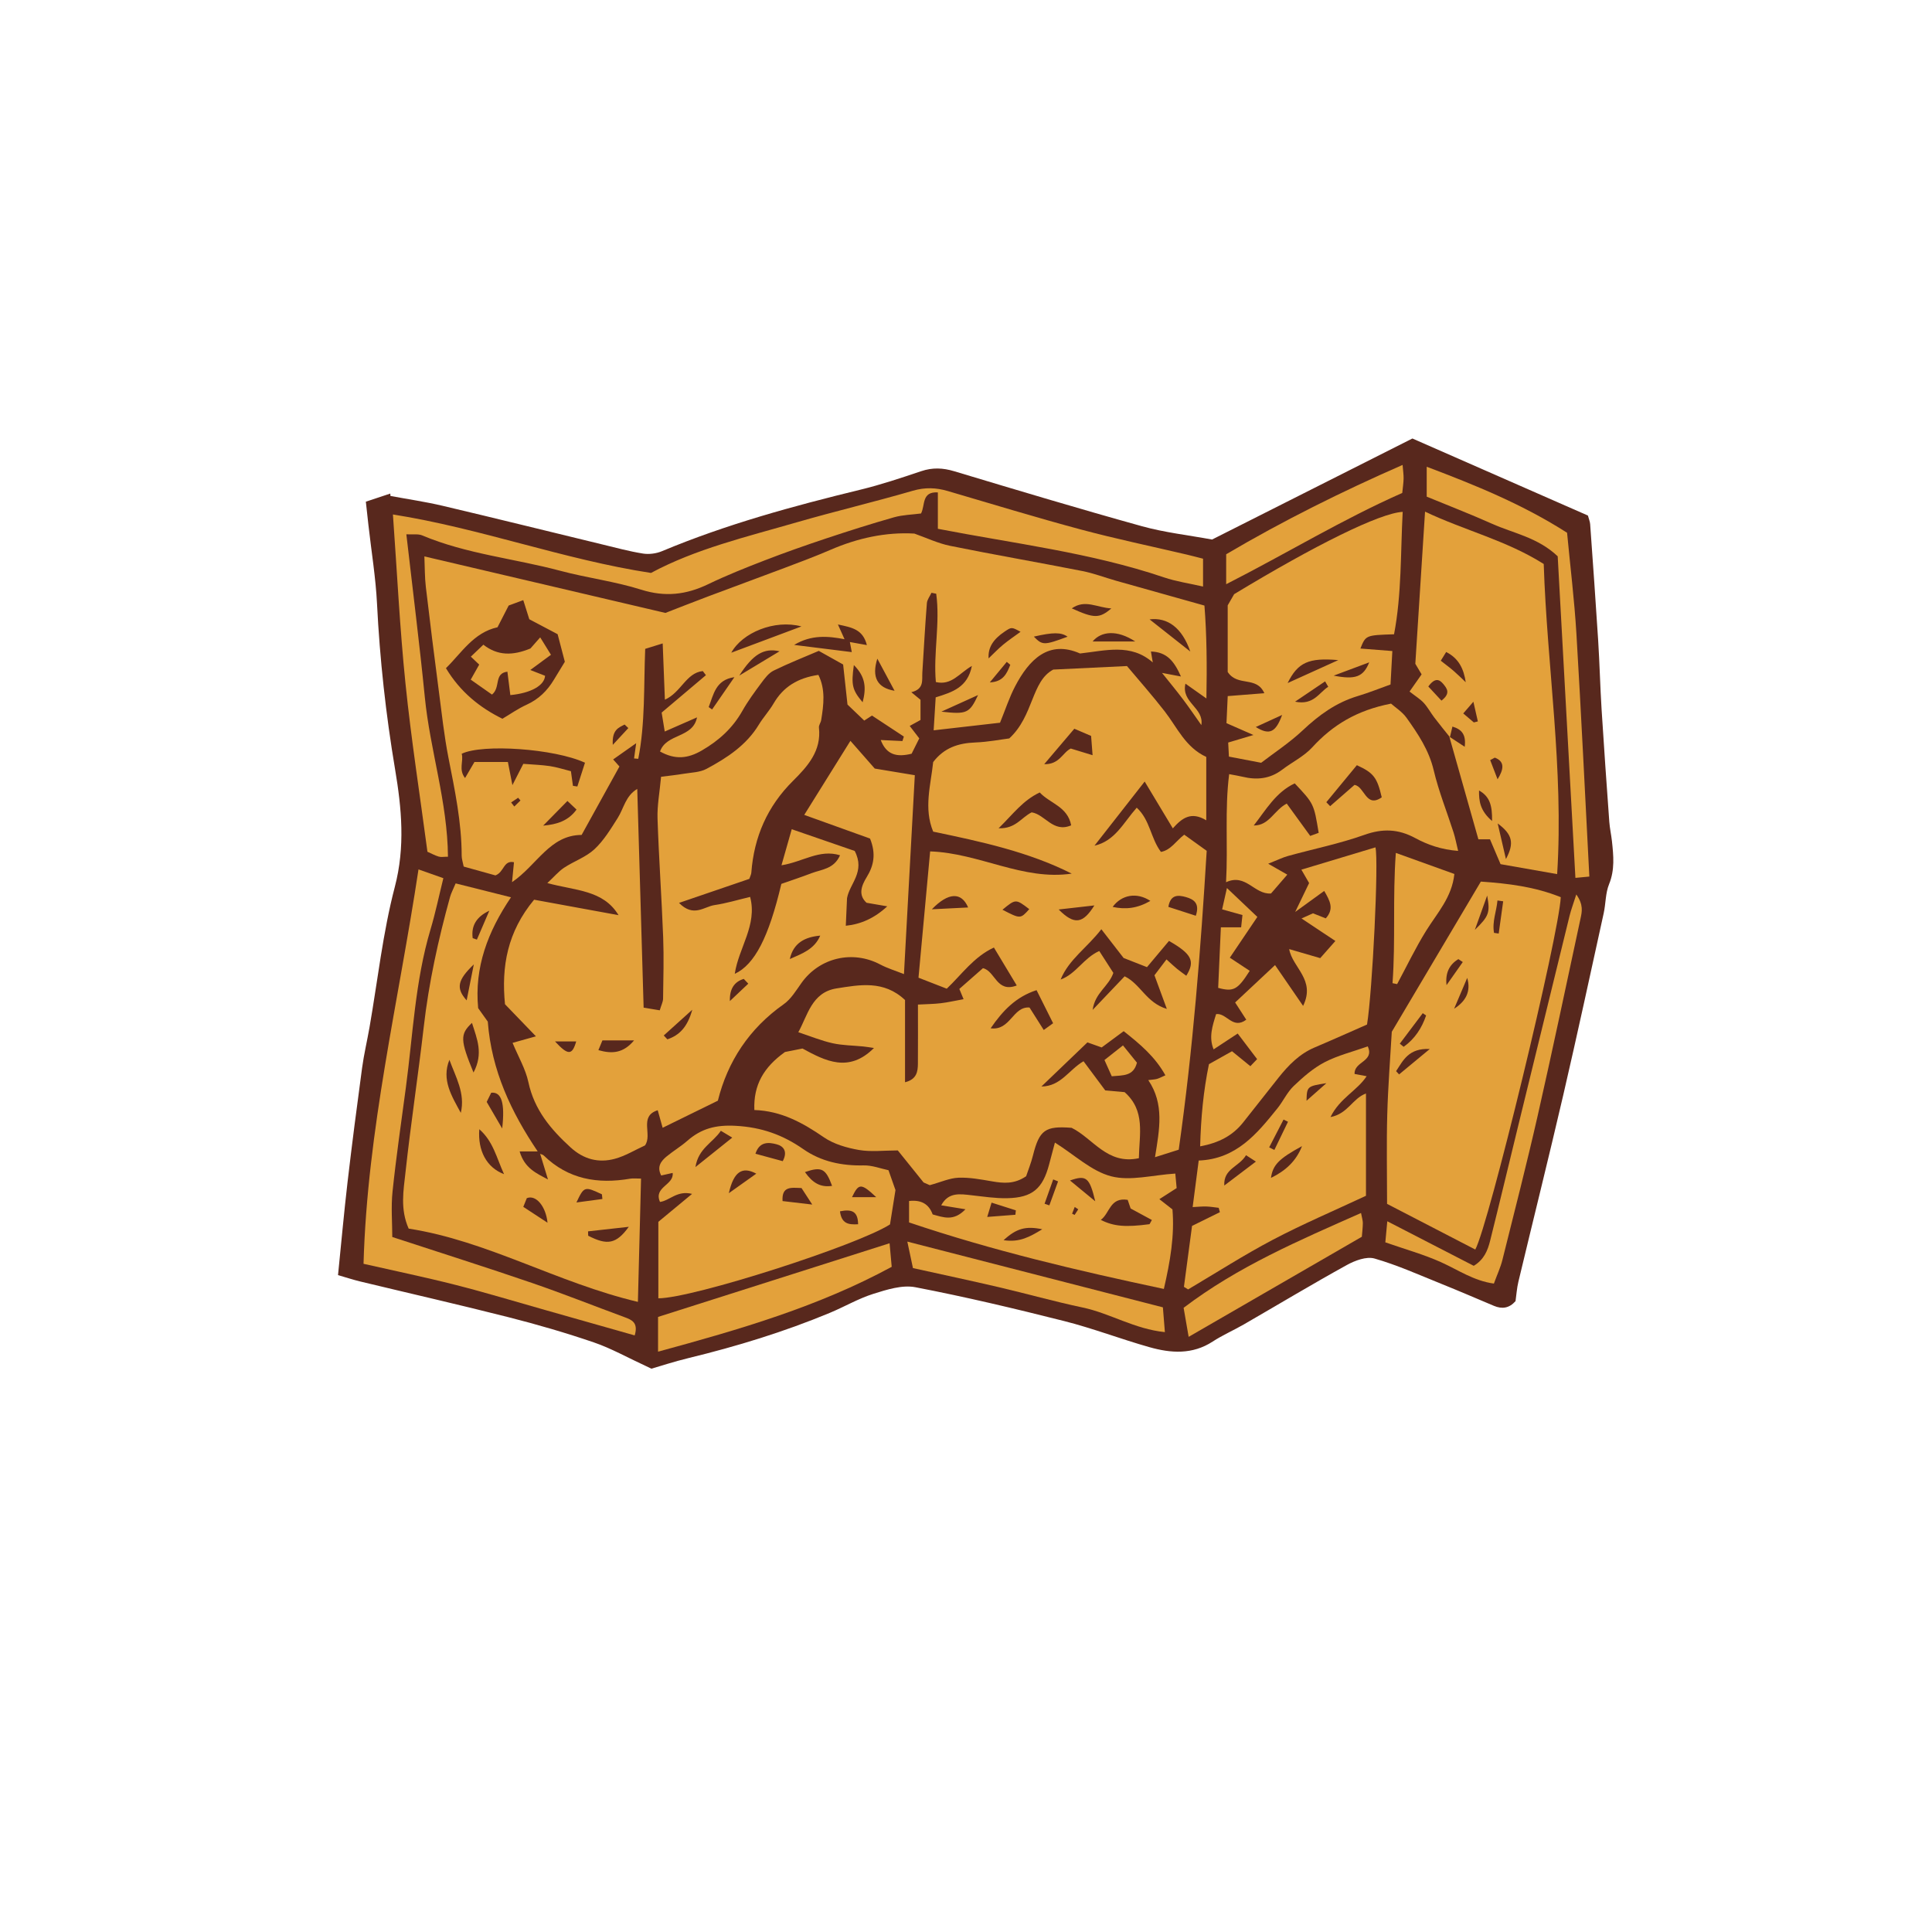 <svg version="1.1" id="svg" xmlns="http://www.w3.org/2000/svg" xmlns:xlink="http://www.w3.org/1999/xlink" x="0px" y="0px"
	 width="200px" height="200px" viewBox="0 0 200 200" enable-background="new 0 0 200 200" xml:space="preserve">
<path class="stroke" fill="#58281d"  d="M166.869,87.087c-0.073-0.678-0.228-1.348-0.276-2.026c-0.279-3.871-0.555-7.742-0.797-11.616
	c-0.148-2.38-0.204-4.767-0.354-7.146c-0.253-4.017-0.545-8.03-0.83-12.045c-0.02-0.259-0.131-0.511-0.231-0.885
	c-5.991-2.63-11.994-5.265-18.169-7.976c-6.959,3.509-13.848,6.982-20.74,10.459c-2.428-0.449-4.894-0.722-7.253-1.376
	c-6.509-1.807-12.979-3.752-19.447-5.696c-1.171-0.352-2.239-0.396-3.402-0.006c-2.074,0.697-4.157,1.396-6.28,1.912
	c-6.988,1.7-13.911,3.589-20.563,6.372c-0.593,0.248-1.336,0.346-1.967,0.246c-1.413-0.224-2.803-0.604-4.197-0.941
	c-5.509-1.334-11.01-2.698-16.526-3.999c-1.787-0.422-3.611-0.687-5.418-1.023c-0.006-0.082-0.011-0.165-0.017-0.248
	c-0.819,0.272-1.639,0.545-2.53,0.841c0.102,0.933,0.182,1.675,0.266,2.416c0.306,2.719,0.755,5.431,0.891,8.158
	c0.287,5.751,0.915,11.454,1.869,17.129c0.681,4.051,1.059,8.023-0.027,12.175c-1.242,4.743-1.771,9.674-2.617,14.522
	c-0.247,1.413-0.582,2.813-0.774,4.233c-0.532,3.932-1.043,7.868-1.503,11.81c-0.37,3.176-0.655,6.361-0.986,9.623
	c0.875,0.253,1.583,0.486,2.305,0.66c5.115,1.233,10.247,2.402,15.347,3.698c2.976,0.756,5.933,1.616,8.837,2.609
	c1.78,0.607,3.443,1.555,5.954,2.718c0.837-0.242,2.323-0.729,3.84-1.098c4.989-1.211,9.886-2.709,14.629-4.682
	c1.516-0.63,2.954-1.479,4.509-1.968c1.395-0.438,2.984-0.946,4.346-0.684c5.17,0.995,10.303,2.213,15.409,3.504
	c2.98,0.754,5.868,1.868,8.83,2.704c2.216,0.625,4.439,0.783,6.534-0.581c1.027-0.67,2.168-1.164,3.233-1.779
	c3.552-2.05,7.067-4.164,10.656-6.146c0.845-0.466,2.036-0.911,2.87-0.673c2.349,0.674,4.601,1.69,6.877,2.605
	c1.837,0.738,3.654,1.523,5.479,2.292c0.85,0.359,1.59,0.248,2.24-0.486c0.094-0.657,0.138-1.343,0.295-2.001
	c1.544-6.453,3.152-12.892,4.652-19.354c1.45-6.252,2.802-12.528,4.18-18.798c0.22-0.999,0.179-2.089,0.559-3.013
	C167.176,90.043,167.03,88.581,166.869,87.087z"/>
<path fill-rule="evenodd" clip-rule="evenodd" fill="#e3a13b" class="fill" d="M106.225,121.764c-1.234,0.843-2.369,0.729-3.545,0.526
	c-1.144-0.196-2.311-0.417-3.458-0.373c-0.911,0.034-1.809,0.453-2.974,0.772c-0.156-0.068-0.589-0.26-0.639-0.281
	c-1.036-1.288-1.826-2.271-2.668-3.316c-1.441,0-2.77,0.171-4.03-0.048c-1.256-0.219-2.598-0.605-3.63-1.314
	c-2.176-1.495-4.395-2.729-7.19-2.821c-0.105-2.604,0.981-4.438,3.169-6.006c0.386-0.076,1.047-0.208,1.812-0.36
	c2.355,1.278,4.802,2.555,7.401-0.056c-0.437-0.062-0.768-0.122-1.101-0.156c-1.064-0.108-2.151-0.106-3.188-0.337
	c-1.165-0.259-2.283-0.724-3.543-1.139c0.954-1.692,1.374-4.128,3.954-4.534c2.381-0.374,4.897-0.877,7.094,1.202
	c0,2.787,0,5.61,0,8.511c1.218-0.302,1.326-1.104,1.333-1.936c0.016-1.976,0.004-3.951,0.004-6.105
	c0.916-0.05,1.643-0.054,2.359-0.139c0.729-0.086,1.446-0.252,2.365-0.418c-0.196-0.474-0.311-0.749-0.439-1.062
	c0.806-0.709,1.622-1.426,2.444-2.148c1.283,0.294,1.398,2.593,3.499,1.79c-0.812-1.348-1.559-2.587-2.365-3.927
	c-2.08,0.966-3.302,2.756-4.881,4.261c-0.9-0.35-1.778-0.691-2.926-1.138c0.397-4.312,0.796-8.632,1.206-13.075
	c5.107,0.173,9.598,3.049,14.658,2.299c-4.519-2.273-9.396-3.311-14.343-4.346c-1-2.414-0.248-4.826-0.001-7.2
	c1.135-1.492,2.616-1.962,4.353-2.029c1.339-0.052,2.67-0.312,3.525-0.42c2.547-2.347,2.27-5.921,4.554-7.126
	c2.817-0.136,5.037-0.242,7.629-0.366c1.218,1.453,2.617,3.031,3.908,4.693c1.293,1.665,2.138,3.713,4.301,4.715
	c0,2.079,0,4.155,0,6.562c-1.578-0.958-2.522-0.221-3.461,0.833c-0.956-1.591-1.843-3.065-2.914-4.847
	c-1.87,2.39-3.534,4.515-5.199,6.641c2.145-0.493,2.996-2.381,4.376-3.934c1.39,1.276,1.431,3.15,2.506,4.578
	c1.03-0.187,1.569-1.145,2.412-1.784c0.702,0.505,1.393,1,2.325,1.67c-0.621,10.208-1.417,20.533-2.896,30.94
	c-0.732,0.232-1.404,0.444-2.456,0.777c0.467-2.898,0.982-5.499-0.695-7.981c0.416-0.054,0.667-0.059,0.899-0.124
	c0.241-0.067,0.464-0.195,0.872-0.373c-1.074-1.928-2.596-3.208-4.317-4.568c-0.759,0.562-1.457,1.076-2.28,1.685
	c-0.344-0.123-0.766-0.273-1.473-0.524c-1.523,1.461-3.143,3.014-4.764,4.567c2.018-0.016,2.84-1.733,4.36-2.616
	c0.762,1.023,1.49,2.002,2.251,3.023c0.667,0.059,1.335,0.117,2,0.176c2.182,1.933,1.518,4.35,1.478,6.839
	c-3.281,0.708-4.733-2.043-6.961-3.145c-2.739-0.216-3.342,0.226-4.003,2.862C106.737,120.396,106.429,121.152,106.225,121.764z
	 M121.013,97.404c-0.775,0.924-1.576,1.877-2.278,2.714c-0.994-0.39-1.788-0.701-2.419-0.948c-0.759-0.98-1.443-1.863-2.305-2.975
	c-1.505,1.944-3.354,3.113-4.216,5.205c1.587-0.562,2.383-2.234,4.001-2.952c0.547,0.85,1.048,1.628,1.459,2.267
	c-0.493,1.424-1.888,2.021-2.145,3.83c1.324-1.391,2.34-2.457,3.312-3.478c1.666,0.809,2.217,2.724,4.368,3.376
	c-0.494-1.344-0.856-2.33-1.281-3.484c0.354-0.466,0.776-1.022,1.245-1.64c0.492,0.441,0.785,0.724,1.099,0.98
	c0.304,0.248,0.629,0.472,0.952,0.711C123.74,99.492,123.381,98.761,121.013,97.404z M106.795,84.094
	c1.397,0.21,2.213,2.151,4.092,1.344c-0.369-1.956-2.193-2.259-3.254-3.402c-1.761,0.832-2.742,2.223-4.256,3.706
	C105.146,85.803,105.696,84.646,106.795,84.094z M107.304,102.5c-2.117,0.688-3.491,2.103-4.753,3.949
	c2.057,0.272,2.285-2.288,4.024-2.151c0.476,0.752,0.938,1.481,1.473,2.326c0.41-0.296,0.699-0.505,0.969-0.699
	C108.419,104.73,107.884,103.66,107.304,102.5z M111.213,75.438c-1.026,1.209-1.966,2.315-3.116,3.669
	c1.58,0.046,1.913-1.219,2.749-1.619c0.699,0.214,1.364,0.417,2.258,0.69c-0.064-0.842-0.105-1.36-0.154-1.995
	C112.388,75.942,111.856,75.714,111.213,75.438z M123.79,94.798c0.429-1.279-0.192-1.698-1.023-1.933
	c-0.821-0.232-1.602-0.27-1.818,1.015C121.844,94.17,122.708,94.449,123.79,94.798z M96.465,94.13
	c1.509-0.076,2.58-0.13,3.757-0.189C99.534,92.324,98.176,92.355,96.465,94.13z M119.086,93.262
	c-1.404-0.928-2.985-0.641-3.905,0.622C116.514,94.164,117.703,94.053,119.086,93.262z M109.593,94.15
	c1.632,1.638,2.514,1.467,3.696-0.42C112.112,93.864,111.026,93.987,109.593,94.15z M103.774,94.175
	c1.859,0.96,1.859,0.96,2.775-0.061C105.149,93.044,105.149,93.044,103.774,94.175z"/>
<path fill-rule="evenodd" clip-rule="evenodd" fill="#e3a13b" class="fill" d="M119.335,68.576c-2.274-1.999-4.88-1.219-7.53-0.928
	c-3.233-1.426-5.26,0.601-6.727,3.414c-0.595,1.139-0.994,2.379-1.556,3.754c-2.26,0.259-4.455,0.51-6.871,0.786
	c0.072-1.175,0.142-2.297,0.211-3.412c1.74-0.541,3.306-1.026,3.747-3.255c-1.318,0.763-2.099,2.05-3.729,1.67
	c-0.272-3.008,0.457-6.099,0.036-9.143c-0.163-0.032-0.326-0.065-0.489-0.098c-0.165,0.358-0.447,0.708-0.477,1.077
	c-0.188,2.388-0.319,4.78-0.469,7.171c-0.05,0.794,0.214,1.715-1.141,2.046c0.445,0.366,0.684,0.562,0.951,0.784
	c0,0.58,0,1.185,0,2.091c-0.243,0.134-0.658,0.363-1.118,0.616c0.392,0.51,0.629,0.818,0.99,1.288
	c-0.251,0.503-0.542,1.084-0.793,1.588c-1.532,0.381-2.605,0.127-3.197-1.418c0.785,0.037,1.516,0.072,2.247,0.106
	c0.049-0.155,0.098-0.31,0.147-0.465c-1.062-0.698-2.122-1.397-3.3-2.173c-0.163,0.105-0.475,0.308-0.801,0.519
	c-0.628-0.6-1.215-1.162-1.733-1.658c-0.159-1.457-0.306-2.808-0.452-4.146c-0.822-0.461-1.533-0.859-2.52-1.411
	c-1.454,0.625-3.093,1.269-4.669,2.041c-0.516,0.253-0.923,0.799-1.282,1.283c-0.695,0.933-1.389,1.877-1.96,2.887
	c-1.009,1.783-2.409,3.06-4.189,4.095c-1.478,0.859-2.774,0.975-4.335,0.111c0.67-1.899,3.398-1.356,3.83-3.534
	c-1.059,0.465-2.109,0.925-3.342,1.466c-0.147-0.901-0.254-1.55-0.32-1.96c1.637-1.383,3.109-2.628,4.583-3.873
	c-0.108-0.142-0.216-0.284-0.324-0.426c-1.74,0.191-2.236,2.211-3.924,2.963c-0.075-1.928-0.146-3.769-0.227-5.824
	c-0.744,0.231-1.222,0.379-1.811,0.562c-0.158,3.861,0.012,7.667-0.718,11.383c-0.144-0.014-0.289-0.026-0.434-0.039
	c0.047-0.334,0.093-0.668,0.218-1.577c-1.011,0.712-1.673,1.179-2.384,1.68c0.356,0.399,0.569,0.639,0.652,0.731
	c-1.317,2.384-2.589,4.685-3.916,7.085c-3.294,0.013-4.582,3.09-7.202,4.889c0.092-0.948,0.145-1.485,0.2-2.063
	c-1.101-0.233-1,1.018-1.92,1.363c-0.946-0.264-2.105-0.586-3.286-0.914c-0.091-0.468-0.209-0.794-0.209-1.12
	c0.001-3.446-0.708-6.79-1.368-10.149c-0.446-2.275-0.695-4.591-0.996-6.894c-0.47-3.597-0.924-7.196-1.347-10.799
	c-0.117-0.999-0.1-2.015-0.149-3.146c8.249,1.935,16.263,3.813,24.951,5.851c1.035-0.401,2.74-1.076,4.455-1.722
	c2.619-0.987,5.251-1.944,7.87-2.934c1.6-0.604,3.204-1.202,4.772-1.88c2.803-1.211,5.722-1.849,8.675-1.678
	c1.231,0.432,2.433,1.01,3.699,1.268c4.548,0.922,9.123,1.711,13.677,2.607c1.203,0.236,2.365,0.685,3.55,1.02
	c2.952,0.835,5.907,1.66,9.103,2.557c0.24,3.068,0.267,6.157,0.204,9.618c-0.927-0.656-1.505-1.063-2.171-1.535
	c-0.461,1.973,1.941,2.474,1.646,4.29c-0.632-0.891-1.244-1.797-1.901-2.668c-0.7-0.929-1.444-1.824-2.17-2.733
	c0.544,0.103,1.088,0.205,1.959,0.37c-0.712-1.613-1.476-2.533-3.106-2.585C119.226,67.913,119.281,68.244,119.335,68.576z
	 M87.979,66.463c0.543,0.098,1.085,0.196,1.76,0.317c-0.415-1.633-1.535-1.824-2.998-2.134c0.321,0.716,0.504,1.12,0.686,1.525
	c-1.726-0.329-3.429-0.481-5.219,0.59c2.135,0.266,4.019,0.501,5.968,0.744C88.102,67.114,88.041,66.788,87.979,66.463z
	 M54.793,64.104c-0.153-0.484-0.374-1.183-0.625-1.979c-0.611,0.227-1.101,0.408-1.511,0.56c-0.402,0.785-0.744,1.45-1.155,2.25
	c-2.482,0.539-3.748,2.687-5.338,4.233c1.481,2.467,3.516,4.089,5.846,5.237c0.783-0.462,1.606-1.044,2.507-1.454
	c1.241-0.563,2.135-1.443,2.821-2.583c0.382-0.635,0.771-1.266,1.134-1.861c-0.231-0.885-0.453-1.729-0.747-2.855
	C56.957,65.246,56.033,64.759,54.793,64.104z M52.576,78.879c0.149,0.764,0.264,1.349,0.469,2.396
	c0.54-1.055,0.833-1.627,1.127-2.202c0.998,0.08,1.886,0.104,2.758,0.235c0.729,0.11,1.439,0.344,2.172,0.526
	c0.077,0.557,0.144,1.036,0.21,1.516c0.152,0.022,0.304,0.045,0.455,0.067c0.266-0.828,0.532-1.656,0.79-2.459
	c-3.145-1.46-10.609-1.978-12.761-0.929c0.217,0.753-0.353,1.639,0.347,2.513c0.381-0.651,0.676-1.155,0.974-1.664
	C50.275,78.879,51.356,78.879,52.576,78.879z M82.965,64.848c-2.801-0.752-6.139,0.661-7.264,2.72
	C77.976,66.716,80.265,65.858,82.965,64.848z M119.006,64.119c1.5,1.184,2.856,2.255,4.213,3.326
	C122.371,64.977,120.852,63.883,119.006,64.119z M58.74,82.916c-0.947,0.963-1.729,1.758-2.512,2.554
	c1.432-0.123,2.608-0.496,3.453-1.663C59.389,83.531,59.165,83.318,58.74,82.916z M117.521,66.406c-1.905-1.244-3.537-1.061-4.415,0
	C114.521,66.406,116.021,66.406,117.521,66.406z M105.647,65.404c-0.925-0.506-0.925-0.506-1.646-0.023
	c-1.212,0.812-1.733,1.668-1.661,2.775c0.509-0.484,0.975-0.98,1.494-1.41C104.409,66.271,105.033,65.854,105.647,65.404z
	 M110.951,62.979c2.301,1.037,2.849,1.067,4.094,0.004C113.534,62.897,112.338,62.012,110.951,62.979z M88.391,68.847
	c-0.289,2.08-0.164,2.579,0.908,3.851C89.667,71.282,89.656,70.112,88.391,68.847z M80.701,67.42
	c-1.622-0.369-2.754,0.308-4.171,2.516C78.099,68.989,79.274,68.28,80.701,67.42z M76.024,70.1
	c-1.947,0.276-2.152,1.795-2.661,3.097c0.117,0.082,0.235,0.165,0.353,0.248C74.485,72.329,75.254,71.214,76.024,70.1z
	 M90.821,68.184c-0.61,1.933,0.008,3.029,1.783,3.324C92.028,70.434,91.496,69.44,90.821,68.184z M101.248,71.951
	c-1.242,0.562-2.392,1.082-3.797,1.719C100.084,73.971,100.372,73.833,101.248,71.951z M110.514,65.911
	c-0.655-0.467-1.497-0.469-3.49-0.008C107.917,66.813,108.077,66.813,110.514,65.911z M102.465,70.64
	c1.378-0.052,1.77-0.92,2.12-1.821c-0.122-0.101-0.243-0.201-0.364-0.302C103.635,69.225,103.05,69.932,102.465,70.64z
	 M65.045,75.37c-0.128-0.122-0.256-0.244-0.384-0.366c-0.602,0.319-1.325,0.521-1.225,2.104
	C64.164,76.323,64.605,75.847,65.045,75.37z M52.914,83.071c0.108,0.14,0.216,0.279,0.324,0.42c0.213-0.208,0.426-0.416,0.64-0.624
	c-0.081-0.095-0.162-0.188-0.242-0.283C53.395,82.746,53.154,82.909,52.914,83.071z"/>
<path fill-rule="evenodd" clip-rule="evenodd" fill="#e3a13b" class="fill" d="M70.292,93.468c1.507,1.536,2.603,0.383,3.674,0.226
	c1.209-0.177,2.391-0.539,3.687-0.846c0.769,2.919-1.192,5.261-1.59,7.963c2.063-0.959,3.518-3.791,4.822-9.312
	c0.962-0.339,2.056-0.697,3.129-1.108c1.036-0.396,2.314-0.418,2.947-1.853c-2.132-0.661-3.844,0.685-6.063,1.036
	c0.39-1.367,0.711-2.495,1.063-3.733c2.354,0.812,4.561,1.574,6.518,2.249c1.127,2.175-0.531,3.377-0.795,4.896
	c-0.042,0.953-0.085,1.907-0.127,2.848c1.545-0.156,2.957-0.773,4.292-2.011c-0.805-0.139-1.409-0.242-2.145-0.369
	c-0.874-0.802-0.549-1.735,0.023-2.666c0.721-1.173,0.98-2.392,0.34-3.981c-2.099-0.755-4.368-1.57-6.812-2.449
	c1.686-2.705,3.209-5.146,4.78-7.667c0.804,0.915,1.694,1.93,2.52,2.87c1.456,0.241,2.785,0.461,4.147,0.688
	c-0.374,6.847-0.74,13.561-1.124,20.59c-0.877-0.351-1.702-0.597-2.448-0.992c-2.867-1.521-6.298-0.718-8.169,1.918
	c-0.552,0.777-1.079,1.661-1.832,2.191c-3.584,2.526-5.809,5.938-6.816,9.986c-1.972,0.967-3.777,1.853-5.717,2.804
	c-0.169-0.605-0.324-1.157-0.509-1.816c-1.987,0.63-0.511,2.53-1.318,3.643c-1.043,0.475-2.047,1.099-3.139,1.39
	c-1.675,0.447-3.209,0.048-4.552-1.174c-2.063-1.879-3.771-3.909-4.379-6.765c-0.29-1.357-1.036-2.617-1.637-4.068
	c0.903-0.253,1.512-0.424,2.416-0.677c-1.17-1.215-2.173-2.255-3.201-3.322c-0.388-3.914,0.251-7.496,3.013-10.821
	c2.881,0.527,5.81,1.063,8.741,1.601c-1.589-2.63-4.473-2.527-7.37-3.323c0.724-0.674,1.172-1.216,1.733-1.588
	c1.026-0.678,2.266-1.096,3.144-1.915c0.969-0.903,1.687-2.1,2.408-3.236c0.627-0.988,0.806-2.286,2.022-3.007
	c0.221,7.588,0.437,14.992,0.66,22.642c0.577,0.096,1.094,0.182,1.668,0.277c0.168-0.564,0.341-0.882,0.345-1.201
	c0.028-2.122,0.091-4.247,0.01-6.366c-0.157-4.099-0.448-8.193-0.584-12.292c-0.044-1.35,0.221-2.709,0.367-4.317
	c0.795-0.104,1.57-0.182,2.339-0.311c0.797-0.133,1.679-0.142,2.361-0.507c2.115-1.135,4.124-2.438,5.42-4.577
	c0.46-0.759,1.079-1.423,1.524-2.188c1.006-1.733,2.509-2.652,4.642-2.965c0.75,1.51,0.547,3.095,0.288,4.682
	c-0.043,0.266-0.26,0.529-0.231,0.775c0.271,2.409-1.173,4.013-2.68,5.508c-2.659,2.639-4.042,5.807-4.32,9.504
	c-0.015,0.195-0.12,0.384-0.208,0.648C75.287,91.757,72.978,92.548,70.292,93.468z M84.91,96.855
	c-1.564,0.141-2.775,0.735-3.149,2.423C83,98.731,84.305,98.282,84.91,96.855z M61.945,108.71c1.42,0.403,2.575,0.325,3.693-1.008
	c-1.243,0-2.229,0-3.275,0C62.224,108.036,62.103,108.33,61.945,108.71z M68.712,107.192c0.125,0.133,0.25,0.267,0.375,0.4
	c1.263-0.43,2.079-1.279,2.577-3.063C70.453,105.622,69.583,106.407,68.712,107.192z M77.462,101.829
	c-0.155-0.164-0.312-0.329-0.467-0.494c-0.995,0.299-1.477,1.055-1.438,2.295C76.192,103.029,76.828,102.43,77.462,101.829z
	 M57.456,107.809c1.371,1.489,1.782,1.421,2.192,0C58.9,107.809,58.177,107.809,57.456,107.809z"/>
<path fill-rule="evenodd" clip-rule="evenodd" fill="#e3a13b" class="fill" d="M161.569,92.875c-0.165,3.857-7.467,33.972-8.848,36.477
	c-3.065-1.587-6.136-3.176-9.132-4.727c0-3.253-0.065-6.257,0.019-9.257c0.082-2.941,0.316-5.878,0.469-8.558
	c3.14-5.294,6.163-10.393,9.22-15.548C156.124,91.458,158.875,91.79,161.569,92.875z M144.523,110.886
	c0.104,0.112,0.206,0.225,0.31,0.337c0.956-0.791,1.911-1.583,3.176-2.63C145.805,108.487,145.249,109.792,144.523,110.886z
	 M144.907,108.042c0.133,0.107,0.266,0.216,0.398,0.323c1.16-0.823,1.881-1.94,2.325-3.241c-0.115-0.081-0.23-0.16-0.346-0.24
	C146.492,105.937,145.7,106.989,144.907,108.042z M155.609,93.303c-0.197-0.028-0.395-0.058-0.592-0.086
	c-0.096,1.121-0.567,2.187-0.356,3.353c0.161,0.023,0.322,0.047,0.484,0.07C155.299,95.527,155.455,94.415,155.609,93.303z
	 M152.675,96.26c1.481-1.434,1.589-1.805,1.276-3.553C153.452,94.098,153.063,95.179,152.675,96.26z M151.427,99.59
	c-0.152-0.101-0.305-0.201-0.456-0.302c-0.955,0.571-1.366,1.463-1.226,2.692C150.306,101.184,150.867,100.387,151.427,99.59z
	 M150.53,104.424c1.209-0.768,1.764-1.794,1.355-3.193C151.434,102.295,150.981,103.359,150.53,104.424z"/>
<path fill-rule="evenodd" clip-rule="evenodd" fill="#e3a13b" class="fill" d="M55.916,119.444c0.125,0.056,0.278,0.081,0.37,0.17
	c2.535,2.47,5.59,2.981,8.945,2.403c0.317-0.055,0.653-0.008,1.13-0.008c-0.109,4.279-0.217,8.469-0.326,12.762
	c-8.358-1.977-15.587-6.328-23.729-7.584c-0.9-2.027-0.532-3.964-0.33-5.825c0.546-5.025,1.313-10.027,1.889-15.05
	c0.523-4.573,1.502-9.043,2.727-13.468c0.106-0.385,0.305-0.745,0.577-1.395c1.849,0.464,3.663,0.92,5.729,1.438
	c-2.412,3.568-3.8,7.262-3.399,11.474c0.358,0.503,0.714,1.001,0.997,1.398c0.385,5.081,2.437,9.389,5.166,13.436
	c-0.552,0-1.104,0-1.869,0c0.508,1.745,1.733,2.261,2.933,2.901C56.454,121.213,56.184,120.329,55.916,119.444z M47.702,115.203
	c0.48-2.028-0.535-3.716-1.179-5.491C45.679,111.778,46.772,113.485,47.702,115.203z M49.018,111.029
	c1.043-1.984,0.367-3.463-0.16-5.139C47.608,107.06,47.639,107.67,49.018,111.029z M52.177,121.549
	c-0.792-1.734-1.114-3.381-2.56-4.653C49.449,119.096,50.352,120.855,52.177,121.549z M60.875,127.47
	c0.005,0.151,0.009,0.302,0.014,0.452c1.988,1.022,2.91,0.855,4.203-0.923C63.583,127.167,62.23,127.318,60.875,127.47z
	 M51.987,116.822c0.304-2.657-0.076-3.814-1.137-3.703c-0.133,0.271-0.3,0.609-0.467,0.951
	C50.868,114.903,51.307,115.656,51.987,116.822z M56.679,126.576c-0.166-1.687-1.191-2.926-2.144-2.543
	c-0.077,0.19-0.192,0.478-0.363,0.9C55.018,125.488,55.796,125.998,56.679,126.576z M49.049,99.834
	c-1.705,1.632-1.86,2.473-0.742,3.726C48.551,102.331,48.759,101.288,49.049,99.834z M62.359,124.12
	c-0.017-0.161-0.032-0.323-0.049-0.484c-1.796-0.846-1.847-0.835-2.638,0.844C60.679,124.345,61.519,124.232,62.359,124.12z
	 M48.933,97.116c0.145,0.051,0.289,0.102,0.434,0.152c0.43-0.997,0.859-1.994,1.288-2.991
	C49.329,94.891,48.758,95.834,48.933,97.116z"/>
<path fill-rule="evenodd" clip-rule="evenodd" fill="#e3a13b" class="fill" d="M150.094,76.317c-0.543-0.683-1.098-1.357-1.626-2.052
	c-0.373-0.489-0.665-1.046-1.077-1.496c-0.36-0.394-0.838-0.681-1.475-1.18c0.415-0.591,0.81-1.154,1.248-1.779
	c-0.214-0.359-0.454-0.763-0.651-1.094c0.331-5.181,0.657-10.284,1.007-15.75c4.122,1.958,8.378,2.955,12.286,5.417
	c0.343,10.608,2.079,21.173,1.39,32.105c-2.018-0.355-3.882-0.684-5.858-1.031c-0.354-0.834-0.722-1.697-1.095-2.572
	c-0.375,0-0.693,0-1.201,0c-1.001-3.535-2.006-7.08-3.007-10.624c0.478,0.314,0.953,0.627,1.592,1.046
	c0.151-1.236-0.276-1.791-1.271-2.093C150.247,75.672,150.17,75.994,150.094,76.317z M151.733,70.624
	c-0.205-1.347-0.688-2.452-2.027-3.129c-0.201,0.326-0.358,0.582-0.557,0.903c0.5,0.394,0.931,0.708,1.333,1.057
	C150.913,69.828,151.317,70.233,151.733,70.624z M155.893,88.931c0.896-1.666,0.664-2.562-0.854-3.688
	C155.375,86.691,155.633,87.812,155.893,88.931z M153.11,81.833c-0.016,1.061,0.087,2.074,1.348,3.157
	C154.485,83.407,154.231,82.452,153.11,81.833z M147.858,71.066c0.481,0.518,0.921,0.99,1.359,1.462
	c0.982-0.751,0.572-1.26,0.187-1.726C149.008,70.326,148.554,70.116,147.858,71.066z M154.744,78.429
	c-0.16,0.085-0.321,0.171-0.481,0.256c0.255,0.662,0.51,1.325,0.765,1.987C155.644,79.68,155.831,78.848,154.744,78.429z
	 M152.57,74.785c0.139-0.034,0.278-0.069,0.417-0.104c-0.126-0.553-0.251-1.105-0.463-2.038c-0.545,0.629-0.773,0.894-1.049,1.212
	C151.9,74.216,152.235,74.501,152.57,74.785z"/>
<path fill-rule="evenodd" clip-rule="evenodd" fill="#e3a13b" class="fill" d="M144.312,65.66c-2.929,0.095-2.929,0.095-3.484,1.476
	c1.126,0.088,2.225,0.174,3.307,0.259c-0.07,1.303-0.127,2.328-0.188,3.463c-1.103,0.394-2.235,0.852-3.4,1.201
	c-2.223,0.667-4.005,1.958-5.68,3.537c-1.373,1.294-2.98,2.342-4.312,3.366c-1.309-0.25-2.243-0.429-3.337-0.638
	c-0.025-0.483-0.052-0.985-0.076-1.457c0.812-0.242,1.507-0.449,2.615-0.78c-1.139-0.499-1.9-0.834-2.792-1.225
	c0.044-0.958,0.087-1.891,0.128-2.802c1.277-0.101,2.413-0.19,3.79-0.299c-0.805-1.823-2.763-0.635-3.792-2.2
	c0-1.885,0-4.182,0-6.896c0.077-0.134,0.384-0.666,0.668-1.158c8.414-5.092,15.063-8.389,17.447-8.52
	C144.978,57.245,145.108,61.489,144.312,65.66z M138.538,68.334c-3.068-0.266-4.186,0.239-5.244,2.376
	C135.059,69.91,136.572,69.225,138.538,68.334z M137.5,71.095c-0.109-0.187-0.218-0.372-0.326-0.558
	c-0.932,0.629-1.864,1.259-3.11,2.1C136.001,73.035,136.544,71.688,137.5,71.095z M129.997,75.261
	c1.423,0.876,2.062,0.562,2.728-1.251C131.834,74.418,131.026,74.788,129.997,75.261z M138.061,69.941
	c2.24,0.441,3.077,0.138,3.678-1.374C140.486,69.036,139.413,69.437,138.061,69.941z"/>
<path fill-rule="evenodd" clip-rule="evenodd" fill="#e3a13b" class="fill" d="M124.539,57.836c0,0.94,0,1.796,0,2.884
	c-1.43-0.329-2.778-0.521-4.047-0.951c-7.581-2.567-15.529-3.5-23.405-5.028c0-1.413,0-2.559,0-3.767
	c-1.708-0.103-1.295,1.328-1.741,2.181c-0.921,0.123-1.896,0.139-2.801,0.396c-2.36,0.67-4.701,1.415-7.029,2.19
	c-2.136,0.712-4.261,1.46-6.36,2.271c-1.973,0.762-3.944,1.548-5.848,2.465c-2.266,1.092-4.456,1.35-6.932,0.566
	c-2.726-0.862-5.608-1.215-8.379-1.956c-4.748-1.271-9.704-1.731-14.287-3.661c-0.423-0.178-0.964-0.076-1.645-0.115
	c0.667,5.83,1.366,11.347,1.914,16.878c0.544,5.493,2.347,10.812,2.394,16.499c-0.441,0-0.721,0.059-0.961-0.014
	c-0.387-0.115-0.748-0.316-1.164-0.501c-0.771-5.815-1.677-11.603-2.274-17.422c-0.59-5.75-0.869-11.531-1.299-17.494
	c9.133,1.443,17.635,4.662,26.713,6.054c4.634-2.492,9.89-3.736,15.052-5.23c4.003-1.158,8.063-2.118,12.064-3.282
	c1.26-0.366,2.401-0.322,3.608,0.032c4.587,1.345,9.159,2.743,13.774,3.981c3.631,0.974,7.317,1.74,10.979,2.601
	C123.388,57.537,123.908,57.676,124.539,57.836z"/>
<path fill-rule="evenodd" clip-rule="evenodd" fill="#e3a13b" class="fill" d="M68.152,134.401c0-2.614,0-5.231,0-7.919
	c1.071-0.887,2.148-1.779,3.491-2.891c-1.553-0.39-2.312,0.7-3.319,0.834c-0.691-1.562,1.464-1.736,1.31-3.004
	c-0.372,0.083-0.743,0.166-1.186,0.265c-0.471-0.9-0.027-1.483,0.561-1.971c0.685-0.567,1.463-1.024,2.129-1.609
	c1.455-1.28,2.96-1.674,5.019-1.562c2.682,0.147,4.873,0.93,7.004,2.417c1.842,1.286,3.97,1.73,6.234,1.681
	c0.891-0.021,1.79,0.335,2.581,0.498c0.33,0.938,0.555,1.574,0.723,2.055c-0.205,1.287-0.386,2.421-0.566,3.554
	C88.767,128.916,71.732,134.396,68.152,134.401z M71.992,120.815c1.419-1.136,2.548-2.04,3.81-3.05
	c-0.395-0.237-0.744-0.447-1.179-0.707C73.788,118.304,72.297,118.865,71.992,120.815z M81.03,120.203
	c0.541-1.017,0.068-1.557-0.619-1.742c-0.84-0.228-1.793-0.312-2.207,0.974C79.135,119.688,80.023,119.93,81.03,120.203z
	 M83.328,121.334c0.771,1.089,1.573,1.615,2.808,1.426C85.478,120.969,85.063,120.734,83.328,121.334z M84.084,124.695
	c-0.494-0.759-0.812-1.247-1.111-1.708c-1.043-0.033-2.061-0.238-1.964,1.347C81.94,124.443,82.794,124.544,84.084,124.695z
	 M75.449,123.518c1.168-0.831,1.966-1.399,2.841-2.021C76.837,120.714,75.953,121.281,75.449,123.518z M90.705,123.929
	c-1.573-1.477-1.812-1.446-2.504,0C89.064,123.929,89.884,123.929,90.705,123.929z M86.954,125.396
	c0.16,1.285,0.877,1.398,1.877,1.338C88.813,125.438,88.228,125.135,86.954,125.396z"/>
<path fill-rule="evenodd" clip-rule="evenodd" fill="#e3a13b" class="fill" d="M144,72.839c0.452,0.403,1.163,0.847,1.612,1.477
	c1.186,1.664,2.312,3.341,2.804,5.42c0.517,2.188,1.37,4.297,2.058,6.446c0.179,0.559,0.284,1.141,0.471,1.904
	c-1.742-0.137-3.151-0.633-4.435-1.327c-1.754-0.949-3.376-1.009-5.278-0.332c-2.562,0.912-5.256,1.453-7.886,2.18
	c-0.564,0.156-1.099,0.425-2.062,0.806c0.879,0.502,1.391,0.794,1.976,1.129c-0.586,0.679-1.155,1.339-1.684,1.95
	c-1.738,0.13-2.594-2.118-4.655-1.165c0.214-3.846-0.151-7.468,0.322-11.188c0.615,0.118,1.012,0.178,1.399,0.272
	c1.473,0.357,2.841,0.216,4.088-0.733c1.03-0.784,2.255-1.376,3.112-2.312C137.953,75.062,140.446,73.531,144,72.839z
	 M129.786,85.456c1.615,0.009,2.094-1.58,3.417-2.269c0.804,1.107,1.594,2.194,2.431,3.347c0.311-0.113,0.604-0.22,0.875-0.318
	c-0.496-3.013-0.497-3.014-2.478-5.12C132.084,81.998,131.048,83.838,129.786,85.456z M137.301,83.045
	c0.131,0.137,0.263,0.272,0.395,0.409c0.842-0.736,1.685-1.472,2.518-2.199c1.051,0.137,1.171,2.44,2.823,1.284
	c-0.48-2.058-0.837-2.529-2.575-3.327C139.428,80.465,138.365,81.755,137.301,83.045z"/>
<path fill-rule="evenodd" clip-rule="evenodd" fill="#e3a13b" class="fill" d="M141.514,106.059c-1.705,0.748-3.558,1.583-5.429,2.376
	c-1.567,0.664-2.698,1.829-3.728,3.119c-1.237,1.549-2.449,3.118-3.688,4.666c-1.071,1.339-2.487,2.088-4.429,2.451
	c0.075-2.94,0.335-5.738,0.911-8.51c0.787-0.441,1.552-0.869,2.387-1.337c0.628,0.511,1.238,1.009,1.898,1.547
	c0.253-0.264,0.431-0.45,0.7-0.731c-0.635-0.837-1.238-1.633-2.01-2.649c-0.851,0.56-1.602,1.054-2.493,1.64
	c-0.515-1.244-0.129-2.415,0.26-3.652c1.097-0.146,1.708,1.629,3.122,0.58c-0.354-0.549-0.696-1.076-1.154-1.783
	c1.284-1.203,2.609-2.444,4.132-3.871c0.942,1.372,1.831,2.663,2.905,4.226c1.324-2.718-1.094-3.937-1.443-5.882
	c1.099,0.32,2.148,0.626,3.214,0.937c0.569-0.644,1.011-1.144,1.57-1.776c-1.095-0.728-2.09-1.389-3.507-2.331
	c0.479-0.215,0.771-0.346,1.188-0.533c0.343,0.136,0.819,0.324,1.323,0.523c0.878-0.977,0.457-1.784-0.161-2.841
	c-0.938,0.679-1.788,1.296-3.004,2.177c0.583-1.21,0.997-2.07,1.441-2.991c-0.229-0.396-0.452-0.783-0.801-1.387
	c2.642-0.795,5.149-1.55,7.668-2.309C142.738,89.107,142.072,102.67,141.514,106.059z"/>
<path fill-rule="evenodd" clip-rule="evenodd" fill="#e3a13b" class="fill" d="M141.594,108.32c0.709,1.602-1.445,1.549-1.367,2.857
	c0.366,0.068,0.777,0.146,1.248,0.232c-0.992,1.509-2.77,2.255-3.743,4.23c1.808-0.34,2.28-1.938,3.673-2.439
	c0,3.604,0,7.088,0,10.587c-3.353,1.569-6.564,2.934-9.643,4.555c-2.994,1.576-5.852,3.414-8.769,5.138
	c-0.144-0.089-0.288-0.178-0.433-0.267c0.282-2.121,0.564-4.241,0.84-6.308c1.041-0.513,1.961-0.966,2.882-1.419
	c-0.041-0.151-0.082-0.302-0.122-0.453c-0.427-0.048-0.853-0.121-1.28-0.137c-0.395-0.015-0.79,0.032-1.417,0.062
	c0.216-1.663,0.413-3.184,0.626-4.819c3.894-0.15,6.029-2.771,8.146-5.399c0.599-0.742,1.006-1.664,1.685-2.312
	c0.973-0.93,2.025-1.851,3.205-2.467C138.485,109.253,140.02,108.88,141.594,108.32z M134.783,118.647
	c-2.409,1.312-3.014,1.941-3.215,3.291C133.101,121.192,134.187,120.178,134.783,118.647z M128.988,119.587
	c-0.727,1.224-2.346,1.377-2.25,3.139c1.048-0.794,2.095-1.588,3.272-2.479C129.605,119.985,129.395,119.85,128.988,119.587z
	 M133.332,116.125c-0.153-0.076-0.306-0.152-0.459-0.229c-0.496,0.96-0.992,1.92-1.488,2.88c0.18,0.088,0.358,0.176,0.538,0.265
	C132.391,118.068,132.862,117.097,133.332,116.125z M137.307,112.13c-1.996,0.313-2.02,0.337-2.056,1.82
	C136.02,113.27,136.664,112.7,137.307,112.13z"/>
<path fill-rule="evenodd" clip-rule="evenodd" fill="#e3a13b" class="fill" d="M94.106,126.545c0-0.811,0-1.474,0-2.218
	c1.267-0.143,2.053,0.318,2.443,1.39c1.115,0.299,2.161,0.753,3.394-0.533c-0.968-0.157-1.694-0.275-2.51-0.408
	c0.758-1.408,1.974-1.17,3.176-1.039c1.218,0.134,2.443,0.327,3.661,0.301c2.601-0.056,3.676-0.984,4.338-3.512
	c0.186-0.709,0.376-1.416,0.597-2.246c2.057,1.292,3.791,2.963,5.821,3.49c1.99,0.517,4.283-0.133,6.641-0.282
	c0.034,0.372,0.087,0.944,0.139,1.503c-0.602,0.386-1.101,0.705-1.788,1.146c0.518,0.404,0.903,0.707,1.354,1.06
	c0.226,2.688-0.221,5.346-0.89,8.234C111.548,131.532,102.819,129.487,94.106,126.545z M119,126.727
	c0.08-0.145,0.161-0.289,0.242-0.434c-0.721-0.391-1.442-0.781-2.199-1.191c-0.086-0.251-0.206-0.602-0.306-0.895
	c-1.854-0.285-1.837,1.386-2.783,2.077C115.313,126.965,116.53,127.054,119,126.727z M103.892,128.383
	c1.682,0.256,2.744-0.369,4.003-1.13C106.193,126.899,105.231,127.154,103.892,128.383z M110.766,122.204
	c0.854,0.703,1.586,1.306,2.613,2.151C112.79,121.883,112.449,121.609,110.766,122.204z M102.197,125.977
	c1.193-0.092,2.055-0.159,2.917-0.226c0.016-0.152,0.031-0.304,0.047-0.456c-0.823-0.262-1.646-0.523-2.514-0.8
	C102.498,124.989,102.422,125.236,102.197,125.977z M109.53,122.298c-0.167-0.069-0.335-0.138-0.502-0.206
	c-0.298,0.838-0.596,1.677-0.894,2.516c0.165,0.057,0.329,0.113,0.494,0.171C108.929,123.951,109.229,123.124,109.53,122.298z
	 M111.62,125.188c-0.121-0.082-0.243-0.164-0.365-0.245c-0.091,0.233-0.182,0.466-0.271,0.699c0.087,0.042,0.174,0.083,0.262,0.125
	C111.37,125.574,111.495,125.382,111.62,125.188z"/>
<path fill-rule="evenodd" clip-rule="evenodd" fill="#e3a13b" class="fill" d="M40.609,128.054c5.109,1.674,9.793,3.155,14.438,4.748
	c3.229,1.106,6.403,2.373,9.608,3.552c0.758,0.278,1.438,0.564,1.049,1.887c-3.096-0.878-6.198-1.76-9.302-2.638
	c-3.088-0.873-6.16-1.806-9.269-2.597c-3.146-0.8-6.328-1.457-9.501-2.178c0.393-13.897,3.622-27.117,5.69-40.826
	c1.056,0.372,1.776,0.626,2.574,0.907c-0.465,1.875-0.82,3.603-1.324,5.286c-1.6,5.353-1.824,10.913-2.558,16.396
	c-0.479,3.582-1.001,7.16-1.378,10.753C40.468,124.948,40.609,126.583,40.609,128.054z"/>
<path fill-rule="evenodd" clip-rule="evenodd" fill="#e3a13b" class="fill" d="M162.223,55.151c0.322,3.419,0.757,6.943,0.969,10.481
	c0.499,8.308,0.892,16.622,1.336,25.11c-0.507,0.048-1.001,0.094-1.442,0.136c-0.62-11.271-1.231-22.38-1.833-33.289
	c-2.062-1.958-4.571-2.374-6.796-3.368c-2.236-0.999-4.524-1.883-6.765-2.807c0-1.084,0-1.999,0-3.097
	C152.793,50.247,157.632,52.215,162.223,55.151z"/>
<path fill-rule="evenodd" clip-rule="evenodd" fill="#e3a13b" class="fill" d="M68.122,139.924c0-1.444,0-2.549,0-3.597
	c7.936-2.525,15.847-5.042,23.967-7.626c0.072,0.8,0.147,1.63,0.221,2.44C84.709,135.26,76.667,137.601,68.122,139.924z"/>
<path fill-rule="evenodd" clip-rule="evenodd" fill="#e3a13b" class="fill" d="M143.409,128.607c0.072-0.771,0.12-1.295,0.203-2.181
	c3.117,1.606,6.044,3.115,8.949,4.611c1.076-0.647,1.449-1.607,1.697-2.598c0.993-3.976,1.944-7.961,2.916-11.941
	c1.764-7.229,3.529-14.458,5.305-21.685c0.153-0.625,0.385-1.23,0.699-2.221c0.755,1.067,0.589,1.788,0.441,2.475
	c-1.467,6.812-2.896,13.632-4.438,20.426c-1.134,4.994-2.409,9.956-3.65,14.925c-0.195,0.783-0.544,1.527-0.884,2.458
	c-2.082-0.283-3.704-1.418-5.475-2.215C147.379,129.855,145.461,129.325,143.409,128.607z"/>
<path fill-rule="evenodd" clip-rule="evenodd" fill="#e3a13b" class="fill" d="M94.509,131.272c-0.2-0.942-0.358-1.684-0.583-2.741
	c9.022,2.32,17.689,4.549,26.456,6.804c0.069,0.869,0.128,1.587,0.207,2.566c-3.147-0.318-5.678-1.949-8.502-2.545
	c-2.929-0.617-5.813-1.436-8.729-2.117C100.51,132.573,97.647,131.967,94.509,131.272z"/>
<path fill-rule="evenodd" clip-rule="evenodd" fill="#e3a13b" class="fill" d="M140.977,128.029c-5.89,3.404-11.729,6.779-17.928,10.362
	c-0.217-1.254-0.369-2.132-0.521-3.007c5.655-4.296,11.969-6.977,18.366-9.816c0.098,0.522,0.189,0.781,0.187,1.039
	C141.077,127.079,141.015,127.549,140.977,128.029z"/>
<path fill-rule="evenodd" clip-rule="evenodd" fill="#e3a13b" class="fill" d="M126.934,57.376c5.931-3.495,11.946-6.479,18.262-9.248
	c0.05,0.627,0.113,1.025,0.104,1.423c-0.011,0.468-0.085,0.934-0.139,1.479c-6.166,2.719-11.901,6.223-18.228,9.448
	C126.934,59.141,126.934,58.306,126.934,57.376z"/>
<path fill-rule="evenodd" clip-rule="evenodd" fill="#e3a13b" class="fill" d="M144.153,101.779c0.326-4.405,0.002-8.831,0.343-13.487
	c2.244,0.809,4.134,1.488,6.06,2.182c-0.256,2.429-1.783,4.044-2.922,5.876c-1.104,1.778-2.011,3.678-3.004,5.523
	C144.47,101.842,144.312,101.811,144.153,101.779z"/>
<path fill-rule="evenodd" clip-rule="evenodd" fill="#e3a13b" class="fill" d="M126.384,95.996c0.782,0,1.38,0,2.098,0
	c0.049-0.455,0.088-0.818,0.137-1.271c-0.668-0.187-1.242-0.347-2.104-0.587c0.143-0.636,0.283-1.263,0.496-2.21
	c1.229,1.167,2.146,2.038,3.15,2.99c-0.976,1.445-1.835,2.72-2.85,4.223c0.785,0.519,1.423,0.938,2.059,1.358
	c-1.241,1.945-1.661,2.203-3.265,1.765C126.196,100.238,126.288,98.166,126.384,95.996z"/>
<path fill-rule="evenodd" clip-rule="evenodd" fill="#e3a13b" class="fill" d="M115.089,111.416c-0.276-0.615-0.489-1.092-0.755-1.683
	c0.561-0.442,1.068-0.843,1.916-1.513c0.507,0.627,0.964,1.193,1.446,1.789C117.335,111.426,116.272,111.304,115.089,111.416z"/>
<path fill-rule="evenodd" clip-rule="evenodd" fill="#e3a13b" class="fill" d="M49.607,68.801c-0.292-0.278-0.527-0.503-0.866-0.825
	c0.461-0.44,0.835-0.797,1.297-1.238c1.47,1.153,3.034,1.152,4.871,0.393c0.171-0.194,0.515-0.585,1.013-1.15
	c0.409,0.662,0.745,1.204,1.114,1.802c-0.744,0.547-1.328,0.976-2.143,1.575c0.665,0.259,1.1,0.429,1.533,0.598
	c-0.065,1.005-1.466,1.8-3.597,2c-0.098-0.783-0.196-1.572-0.303-2.424c-1.423,0.173-0.674,1.638-1.596,2.37
	c-0.663-0.466-1.396-0.979-2.201-1.545C49.083,69.73,49.308,69.331,49.607,68.801z"/>
</svg>
